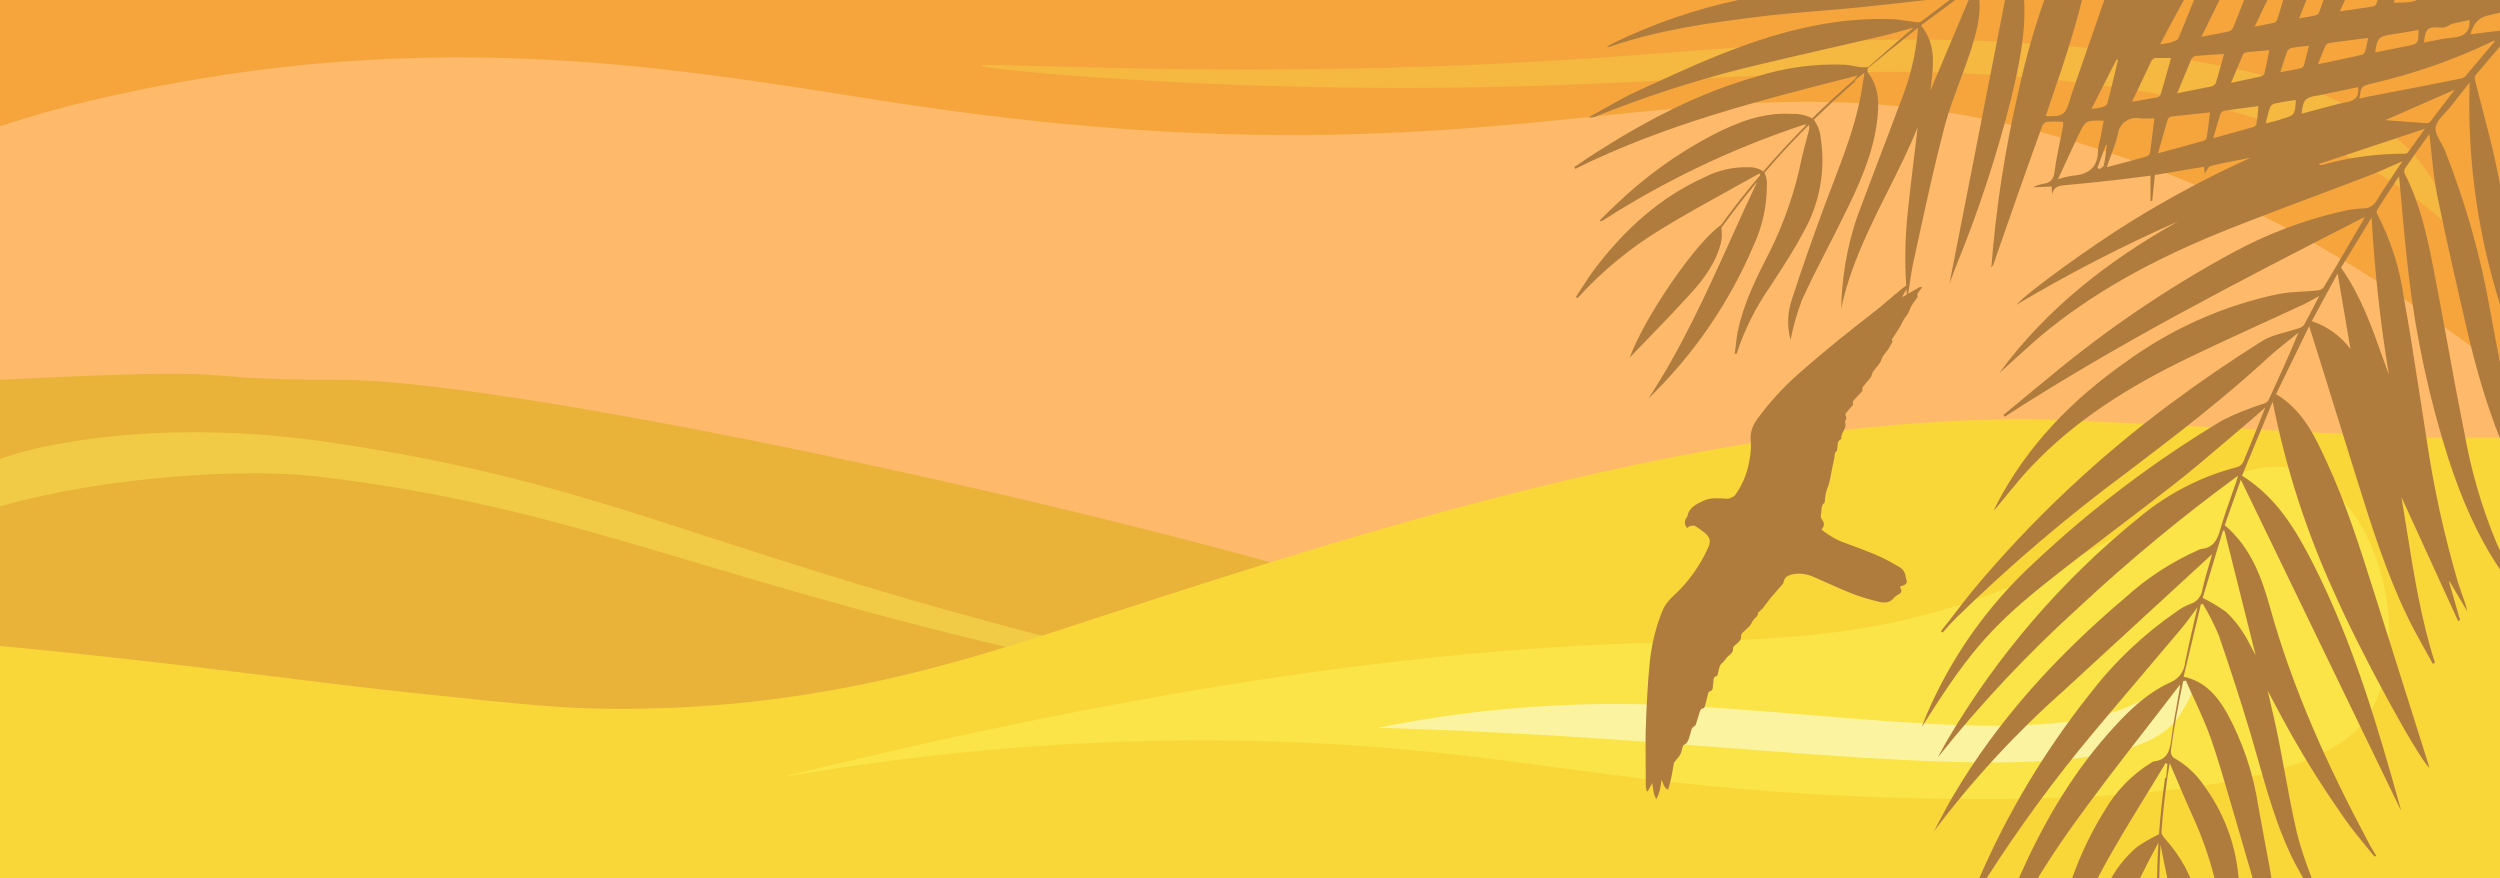 <svg width="316" height="111" viewBox="0 0 316 111" fill="none" xmlns="http://www.w3.org/2000/svg">
  <rect x="0" y="0" width="316" height="111" fill="#333333" stroke="none"/>
  <rect width="316" height="111" rx="9" fill="#FEBA6A"/>
  <path d="M263.465 85.627C276.997 84.224 292.787 82.193 316 80V111H306.5H0V48C34.564 46.29 21 48 43 48C65 48 142.491 64.797 176.342 75.76C191.494 80.683 210.824 87.655 237.787 87.6C244.95 87.589 249.424 87.085 263.465 85.627Z" fill="#E9B33A"/>
  <path d="M0 58C7 55.5 22.659 53.081 41.746 55.922C75.303 60.882 86.47 68.45 129.63 79.817C156.882 86.995 176.73 90.395 176.669 90.819C176.608 91.243 154.203 88.104 127.744 81.909C87.214 72.414 71.183 63.822 39.779 60.188C31.258 59.206 13.791 60.094 2.76075e-05 64L0 58Z" fill="#F1CB45"/>
  <path d="M316 11.815V46.5C302.131 36.065 289.833 28.08 273.553 21.793C217.621 0.338 202.02 25.974 116.12 13.43C90.747 9.726 59.026 2.658 16.717 11.558C8.28 13.31 4.453 14.545 0 15.959V11.558V-6.86646e-05H9.615H306.395H316V11.815Z" fill="#F5A53C"/>
  <path d="M310 29C309.265 25.369 307.393 21.925 304.541 18.959C296.729 10.9 282.566 7.723 263.345 6.009C229.56 2.962 216.93 7.7 172.308 8.63C144.133 9.216 124.04 7.868 124 8.294C123.96 8.721 146.476 10.923 173.65 11.105C215.277 11.38 232.876 6.786 264.256 10.618C272.77 11.662 286.242 13.794 298.732 20.826C302.927 23.177 306.713 25.924 310 29V29Z" fill="#F5B841"/>
  <path d="M-6.10352e-05 81.652V97V111H9.605H306.385H316V96.792V55.319H305.753C271.189 53.609 265.055 53.258 261.937 53.127C220.861 51.46 174.134 66.594 140.334 77.541L139.658 77.76C124.506 82.683 105.176 89.655 78.213 89.6C71.05 89.589 66.576 89.085 52.535 87.627C39.003 86.224 23.212 83.844 -6.10352e-05 81.652Z" fill="#F9D738"/>
  <path d="M291.959 59.981C282.963 55.669 273.825 66.506 253.635 74.351C235.108 81.582 221.431 80.678 204.324 81.401C182.16 82.305 148.517 85.92 99 98.212C133.357 92.301 160.854 93.06 179.936 94.958C199.017 96.856 214.105 100.336 243.183 100.924C291.405 101.9 297.837 93.268 299.731 89.807C304.984 80.208 300.589 64.102 291.959 59.981Z" fill="#FAE447"/>
  <path d="M206.15 88.996C229.52 89.346 259.64 95.416 271.1 88.246C272.02 87.666 276.1 84.956 277.02 85.886C277.94 86.816 275.75 90.026 275.45 90.496C269.57 99.776 237.45 95.816 206.45 93.646C193.9 92.736 183 92.246 174.2 91.996C184.712 89.854 195.423 88.849 206.15 88.996V88.996Z" fill="#FBF39F"/>
  <path fill-rule="evenodd" clip-rule="evenodd" d="M316 23.206C315.828 22.383 315.655 21.56 315.482 20.737C315.005 18.47 314.412 16.203 313.814 13.922C313.486 12.67 313.157 11.413 312.846 10.15C312.783 9.926 312.811 9.686 312.925 9.483C313.903 8.311 314.898 7.156 315.957 5.927C315.971 5.91 315.986 5.894 316 5.877V3.877C315.297 3.967 314.59 4.051 313.868 4.137C313.343 4.199 312.81 4.262 312.266 4.33C312.653 2.986 313.259 2.161 314.682 1.915C315.123 1.815 315.562 1.708 316 1.595V0H305.486C304.975 0.29 304.123 0.324 302.547 0.353C302.589 0.252 302.63 0.152 302.67 0.053C302.677 0.035 302.685 0.018 302.692 0H300.527C300.492 0.121 300.457 0.241 300.421 0.362C300.359 0.537 300.175 0.774 300.017 0.8C299.022 0.965 297.989 1.115 296.879 1.275C296.507 1.329 296.127 1.384 295.737 1.441L295.755 1.415C295.966 0.964 296.166 0.534 296.358 0.119C296.376 0.079 296.395 0.04 296.413 0H293.697C293.51 0.531 293.324 1.053 293.139 1.575L293.136 1.582C293.092 1.67 293.029 1.748 292.951 1.81C292.874 1.872 292.784 1.917 292.688 1.942C292.242 2.044 291.786 2.123 291.25 2.215C291.048 2.25 290.834 2.287 290.606 2.328C290.737 1.999 290.864 1.674 290.989 1.355C291.171 0.894 291.348 0.442 291.527 0H288.6C288.591 0.029 288.582 0.058 288.574 0.086C288.336 0.865 288.097 1.645 287.864 2.425C287.836 2.523 287.786 2.613 287.72 2.69C287.653 2.768 287.57 2.83 287.477 2.872C286.974 2.992 286.462 3.087 285.872 3.197C285.598 3.248 285.306 3.303 284.991 3.364C285.337 2.62 285.651 1.966 285.95 1.344C286.099 1.034 286.245 0.733 286.388 0.432V0.441C286.462 0.292 286.539 0.146 286.615 0H283.648C283.203 1.165 282.752 2.331 282.275 3.487C282.223 3.606 282.144 3.712 282.045 3.797C281.947 3.882 281.83 3.944 281.704 3.978C280.985 4.14 280.266 4.273 279.46 4.422C279.084 4.492 278.69 4.565 278.269 4.646C278.38 4.416 278.491 4.188 278.601 3.963C279.274 2.579 279.909 1.274 280.547 0H277.323C276.666 1.638 276.009 3.265 275.351 4.848C275.247 5.079 274.832 5.208 274.483 5.318C274.421 5.337 274.361 5.356 274.306 5.374C273.886 5.478 273.461 5.555 273.031 5.603C273.178 5.326 273.318 5.059 273.455 4.801C273.86 4.032 274.23 3.331 274.604 2.635C274.81 2.25 275.023 1.869 275.235 1.489C275.512 0.994 275.788 0.5 276.047 0H265.985C264.603 3.982 263.221 7.963 261.837 11.941C261.758 12.169 261.696 12.415 261.626 12.652C261.099 14.513 260.703 14.777 258.585 14.68V14.662C258.964 13.499 259.36 12.341 259.755 11.185C260.279 9.655 260.803 8.126 261.283 6.586C261.963 4.405 262.639 2.221 263.159 0H258.398C257.084 3.743 256.001 7.566 255.158 11.449C253.439 18.81 252.284 26.291 251.705 33.827C251.808 33.692 251.899 33.548 251.978 33.397C252.361 32.301 252.741 31.205 253.121 30.11C253.692 28.466 254.262 26.823 254.842 25.18C255.923 22.098 257.013 19.034 258.128 15.935C258.179 15.806 258.259 15.69 258.361 15.596C258.462 15.502 258.584 15.432 258.717 15.391C259.402 15.356 260.088 15.356 260.773 15.391C260.79 15.569 260.79 15.748 260.773 15.927C260.656 16.551 260.527 17.174 260.398 17.797C260.133 19.081 259.867 20.364 259.701 21.659C259.57 22.704 259.157 23.16 258.146 23.248C257.791 23.322 257.446 23.437 257.118 23.591V23.678L259.332 23.573C259.332 23.836 259.352 24.056 259.37 24.262C259.379 24.365 259.388 24.465 259.394 24.565C259.605 23.538 260.316 23.459 261.151 23.389C263.098 23.233 265.028 23.018 266.967 22.802L267.056 22.792C268.39 22.646 269.724 22.474 271.175 22.287C271.387 22.259 271.601 22.232 271.819 22.203V25.399H272.038L272.381 22.116L278.602 21.08C278.602 21.322 278.63 21.526 278.653 21.695C278.666 21.795 278.678 21.882 278.682 21.958C278.755 21.855 278.824 21.728 278.893 21.598C279.037 21.328 279.185 21.051 279.393 20.992C280.635 20.68 281.896 20.436 283.159 20.191C283.602 20.105 284.046 20.019 284.49 19.93C279.196 22.328 274.065 25.07 269.13 28.138C264.464 31.035 256.248 36.917 254.877 38.523C261.464 34.602 268.284 31.084 275.298 27.989C266.582 32.896 258.788 38.875 252.689 47.171C253.43 46.517 254.144 45.867 254.846 45.229C256.225 43.974 257.557 42.763 258.954 41.64C265.8 36.162 273.532 32.212 281.634 28.99C285.365 27.502 289.131 26.089 292.896 24.676C295.064 23.862 297.232 23.049 299.393 22.221C300.29 21.875 301.17 21.485 302.095 21.074C302.6 20.849 303.12 20.619 303.663 20.386C303.268 20.989 302.88 21.565 302.501 22.125C301.778 23.197 301.091 24.216 300.456 25.276C300.287 25.615 300.022 25.897 299.694 26.088C299.366 26.278 298.989 26.368 298.611 26.347C297.776 26.383 296.946 26.498 296.133 26.689C291.191 27.806 286.432 29.612 281.994 32.053C273.888 36.467 266.236 41.665 259.148 47.575C257.824 48.646 256.515 49.733 255.206 50.82C254.553 51.363 253.899 51.906 253.243 52.447L253.392 52.675C267.78 43.361 283.007 35.56 298.245 27.754L298.848 27.445C298.833 27.528 298.812 27.61 298.786 27.69C298.319 28.488 297.853 29.286 297.387 30.084C296.171 32.168 294.955 34.251 293.716 36.32C293.515 36.55 293.231 36.692 292.925 36.715C292.328 36.775 291.725 36.81 291.123 36.845C290.054 36.907 288.987 36.969 287.952 37.172C280.998 38.639 274.436 41.566 268.699 45.757C261.863 50.542 256.178 56.397 252.311 63.877C252.231 64.032 252.163 64.196 252.093 64.365C252.064 64.436 252.035 64.507 252.004 64.579C252.533 63.955 253.047 63.325 253.558 62.699C254.585 61.442 255.602 60.197 256.705 59.031C262.346 53.044 269.227 48.804 276.564 45.257C279.999 43.604 283.452 42.022 286.923 40.432C288.317 39.793 289.715 39.153 291.115 38.506C291.572 38.294 292.014 38.044 292.536 37.75C292.727 37.642 292.928 37.529 293.145 37.409C293.035 37.623 292.928 37.832 292.823 38.036C292.259 39.138 291.764 40.104 291.238 41.052C291.084 41.258 290.864 41.407 290.614 41.473C290.095 41.654 289.555 41.802 289.015 41.95C287.902 42.254 286.79 42.559 285.861 43.15C281.968 45.608 278.146 48.198 274.437 50.963C265.157 57.834 256.731 65.788 249.341 74.658C248.59 75.577 247.87 76.515 247.146 77.457C246.551 78.233 245.953 79.011 245.334 79.784L245.545 79.96L246.424 78.959C246.506 78.875 246.587 78.791 246.668 78.707C246.91 78.458 247.15 78.21 247.399 77.967C254.118 71.415 261.273 65.323 268.814 59.733C274.965 55.063 281.063 50.41 286.731 45.169C287.545 44.415 288.421 43.722 289.297 43.029C289.706 42.706 290.115 42.382 290.518 42.053C289.323 44.976 288.022 47.803 286.713 50.621C286.577 50.81 286.383 50.949 286.159 51.016C284.369 51.571 282.626 52.269 280.949 53.105C272.344 58.254 264.324 64.321 257.03 71.199C251.17 76.611 246.532 83.211 243.428 90.556C243.276 90.923 243.143 91.278 243.003 91.65C242.972 91.732 242.941 91.815 242.909 91.899C248.489 83.059 251.248 79.609 258.128 74.061C261.219 71.587 264.381 69.186 267.546 66.783C269.996 64.922 272.448 63.061 274.868 61.164C276.988 59.506 279.042 57.755 281.098 56.003C281.949 55.278 282.799 54.553 283.655 53.834C284.237 53.351 284.8 52.853 285.395 52.326C285.698 52.058 286.009 51.783 286.335 51.499C286.061 52.179 285.794 52.848 285.531 53.506C284.857 55.192 284.208 56.816 283.532 58.425C283.449 58.579 283.336 58.714 283.198 58.821C283.06 58.928 282.902 59.006 282.732 59.049C278.241 60.218 274.062 62.361 270.492 65.326C260.693 73.23 252.413 82.847 246.055 93.708C245.81 94.121 245.583 94.543 245.355 94.966C245.215 95.227 245.074 95.487 244.93 95.745C250.361 88.942 256.332 82.589 262.786 76.747C269.146 70.817 275.854 65.271 282.873 60.137C282.854 60.207 282.836 60.281 282.818 60.355C282.776 60.525 282.732 60.704 282.671 60.875C282.461 61.492 282.244 62.107 282.026 62.721C281.532 64.117 281.038 65.512 280.641 66.932C280.263 68.258 279.762 69.232 278.26 69.382C278.08 69.43 277.906 69.497 277.741 69.583C274.411 71.074 271.338 73.083 268.638 75.535C260.106 82.761 252.601 90.89 246.899 100.564C246.301 101.567 245.757 102.602 245.212 103.636C244.956 104.124 244.7 104.611 244.438 105.094C249.315 98.609 254.832 92.63 260.905 87.247C262.862 85.447 264.818 83.648 266.77 81.852C271.085 77.883 275.381 73.933 279.622 70.04C279.519 70.4 279.407 70.777 279.292 71.166C278.982 72.212 278.645 73.349 278.383 74.5C278.337 74.921 278.169 75.319 277.899 75.645C277.628 75.972 277.268 76.211 276.863 76.334C276.233 76.572 275.641 76.9 275.105 77.309C270.888 80.217 267.158 83.772 264.051 87.844C258.445 94.932 253.782 102.715 250.179 111H251.113C255.22 104.578 259.736 98.424 264.631 92.575C266.686 90.113 268.764 87.667 270.842 85.221C272.469 83.306 274.095 81.392 275.711 79.469C276.167 78.931 276.586 78.358 277.048 77.727C277.272 77.421 277.506 77.1 277.759 76.765C277.612 77.405 277.468 78.029 277.326 78.641C276.923 80.38 276.542 82.024 276.204 83.674C276.164 84.233 275.968 84.77 275.639 85.225C275.31 85.679 274.86 86.033 274.341 86.246C271.107 87.712 268.647 90.258 266.327 92.891C261.574 98.314 258.071 104.479 255.184 111H257.581C258.727 109.146 259.908 107.316 261.16 105.533C264.341 101.009 267.733 96.64 271.152 92.236C272.616 90.35 274.085 88.458 275.545 86.544C275.545 86.816 275.545 86.983 275.492 87.15C275.391 87.742 275.285 88.334 275.178 88.925C274.924 90.341 274.67 91.754 274.49 93.172C274.297 94.682 274.103 96.061 272.205 96.245C272.163 96.245 272.13 96.27 272.093 96.296C272.076 96.309 272.058 96.322 272.038 96.333C269.543 97.839 267.472 99.953 266.019 102.478C264.3 105.211 262.97 108.071 261.915 111H265.149C265.196 110.91 265.243 110.82 265.29 110.73C267.064 107.362 269.069 104.094 271.072 100.829C271.967 99.371 272.861 97.913 273.734 96.447L273.963 96.57C273.932 96.915 273.899 97.257 273.866 97.594C273.842 97.841 273.818 98.085 273.796 98.326H273.664C273.321 100.678 273.067 103.066 272.9 105.445C271.942 105.907 271.02 106.438 270.14 107.034C268.821 108.159 267.712 109.502 266.858 111H270.494C271.356 109.254 272.158 107.739 272.821 106.525C272.729 108.01 272.672 109.505 272.648 111H272.936C272.959 109.587 273.012 108.174 273.093 106.762C273.364 108.178 273.653 109.59 273.951 111H276.864C276.657 110.525 276.435 110.054 276.195 109.589C275.513 108.35 274.697 107.19 273.761 106.13C273.716 106.075 273.671 106.022 273.627 105.971C273.371 105.672 273.157 105.422 273.225 104.98C273.229 104.966 273.229 104.951 273.225 104.936C273.392 102.733 273.638 100.547 273.954 98.334H273.945L273.947 98.325C274.052 97.696 274.157 97.067 274.253 96.456C274.567 97.183 274.875 97.909 275.183 98.632C275.822 100.134 276.456 101.626 277.126 103.101C278.296 105.646 279.23 108.29 279.917 111H282.97C282.952 110.837 282.935 110.674 282.917 110.511C282.492 106.43 280.981 102.538 278.541 99.239C277.563 97.8 276.259 96.612 274.736 95.771C274.615 95.661 274.521 95.524 274.462 95.372C274.403 95.22 274.379 95.056 274.393 94.893C274.596 93.365 274.85 91.838 275.123 90.319C275.331 89.16 275.539 88.133 275.75 87.088C275.816 86.764 275.882 86.438 275.949 86.105L276.291 86.026C276.626 86.794 276.978 87.556 277.329 88.319C278.11 90.016 278.892 91.714 279.499 93.471C280.396 96.079 281.164 98.73 281.932 101.382C282.263 102.524 282.593 103.666 282.935 104.804C283.224 105.776 283.503 106.752 283.783 107.728C284.095 108.819 284.407 109.911 284.735 111H287.109C287.027 110.532 286.948 110.065 286.871 109.598C286.711 108.734 286.55 107.871 286.388 107.008C286.078 105.355 285.768 103.703 285.474 102.048C284.855 97.855 283.498 93.803 281.467 90.082C280.237 87.966 278.717 86.114 276.01 85.535C276.737 82.48 277.463 79.43 278.189 76.387L278.444 76.343C279.206 77.607 279.875 78.925 280.448 80.285C281.889 84.481 283.268 88.704 284.534 92.962C284.839 93.993 285.133 95.028 285.426 96.062C286.582 100.128 287.737 104.195 289.551 108.044C289.895 108.79 290.289 109.499 290.681 110.201C290.75 110.325 290.818 110.449 290.887 110.572C290.967 110.715 291.048 110.858 291.129 111H292.192C292.124 110.814 292.056 110.627 291.988 110.441C291.372 108.749 290.755 107.057 290.342 105.314C289.744 102.773 289.27 100.201 288.795 97.628C288.53 96.191 288.265 94.753 287.978 93.322C287.633 91.564 287.22 89.813 286.804 88.051C286.744 87.798 286.685 87.544 286.625 87.29C286.89 87.785 287.152 88.279 287.414 88.771C288.142 90.141 288.865 91.502 289.621 92.839C290.65 94.656 291.704 96.421 292.811 98.168C293.918 99.915 295.105 101.679 296.326 103.435C297.17 104.648 298.06 105.731 298.952 106.817C299.352 107.303 299.752 107.79 300.148 108.29L300.342 108.14C300.273 108.027 300.204 107.914 300.134 107.801C299.918 107.448 299.7 107.092 299.507 106.727C294.358 97.123 289.841 87.264 286.915 76.721C285.843 72.884 284.455 69.127 281.203 66.388C281.644 65.135 282.092 63.874 282.568 62.534C282.786 61.921 283.01 61.291 283.242 60.638L303.452 102.381C303.459 102.338 303.459 102.293 303.452 102.25C300.509 91.715 297.424 81.224 292.46 71.418C290.263 67.081 287.803 62.876 283.391 60.129L287.267 50.779C288.906 59.087 291.513 67.175 295.034 74.877C298.294 82.313 305.526 95.604 307.073 97.061C307.044 96.967 307.026 96.89 307.01 96.822C306.996 96.763 306.983 96.71 306.967 96.658C306.273 94.46 305.581 92.264 304.889 90.069C303.504 85.677 302.12 81.286 300.72 76.879C300.487 76.149 300.256 75.418 300.025 74.687C298.283 69.178 296.541 63.667 294.12 58.443C292.618 55.168 291.089 51.859 287.697 49.813L291.88 41.227C292.302 42.579 292.644 43.668 292.987 44.739C294.463 49.456 295.928 54.168 297.381 58.873C297.525 59.336 297.67 59.799 297.814 60.261C299.667 66.199 301.518 72.129 304.208 77.757C304.938 79.291 305.765 80.775 306.589 82.251C306.896 82.802 307.203 83.351 307.503 83.902L307.776 83.779C306.013 78.254 305.107 72.561 304.201 66.875C303.988 65.532 303.774 64.19 303.549 62.85C305.927 68.065 308.312 73.276 310.702 78.485L310.957 78.389L309.542 73.481H309.621L311.87 77.291C311.69 76.471 311.413 75.7 311.139 74.939C311 74.552 310.861 74.167 310.737 73.78C308.935 67.676 307.575 61.45 306.668 55.151C306.363 53.251 306.071 51.35 305.779 49.449C305.171 45.492 304.563 41.537 303.839 37.593C303.335 33.915 302.199 30.351 300.482 27.058C300.439 26.985 300.413 26.902 300.405 26.817C300.398 26.732 300.409 26.647 300.438 26.567C301.281 25.249 302.144 23.938 302.978 22.674L303.242 22.274C303.366 23.574 303.482 24.871 303.598 26.166C303.85 28.973 304.1 31.771 304.437 34.564C305.358 42.516 307.047 50.36 309.48 57.986C311.104 62.939 313.09 67.7 316 71.965V69.583C315.859 69.286 315.722 68.987 315.587 68.688C313.719 64.208 312.351 59.536 311.51 54.756C310.732 50.904 310.024 47.039 309.316 43.174C308.745 40.053 308.173 36.932 307.565 33.818C306.774 29.762 305.878 25.715 303.971 21.984C303.919 21.881 303.892 21.766 303.892 21.65C303.892 21.535 303.919 21.42 303.971 21.317C304.734 20.212 305.518 19.112 306.295 18.021C306.555 17.656 306.815 17.291 307.073 16.927C307.175 17.758 307.26 18.588 307.345 19.415C307.529 21.21 307.711 22.986 308.066 24.706C309.226 30.386 310.526 36.039 311.835 41.702C312.918 46.38 314.233 50.984 316 55.416V45.82C315.602 43.82 315.23 41.813 314.859 39.807L314.779 39.375C313.569 32.4 311.64 25.569 309.023 18.99C308.892 18.671 308.709 18.344 308.527 18.019C308.15 17.344 307.775 16.674 307.864 16.076C307.956 15.455 308.522 14.843 309.088 14.23C309.331 13.968 309.574 13.706 309.779 13.442C310.247 12.843 310.72 12.249 311.181 11.672C311.517 11.252 311.846 10.839 312.16 10.44C311.846 20.284 313.219 29.6 316 38.475V23.206ZM284.574 81.81C284.744 82.139 284.921 82.479 285.114 82.831L281.168 67.064H280.984C280.408 68.986 279.829 70.905 279.266 72.769C278.978 73.722 278.694 74.661 278.418 75.579C279.447 76.08 280.432 76.668 281.362 77.335C282.179 78.088 282.891 78.947 283.479 79.89C283.884 80.478 284.216 81.119 284.574 81.81ZM292.208 40.59C292.41 40.218 292.611 39.848 292.811 39.48C293.714 37.819 294.597 36.194 295.474 34.564C296.027 37.795 296.563 40.938 297.099 44.116C295.866 42.47 294.16 41.24 292.208 40.59ZM301.954 47.363C301.674 46.603 301.403 45.84 301.131 45.076C299.753 41.201 298.372 37.317 295.904 33.836L299.771 27.506C300.142 34.159 300.871 40.788 301.954 47.363ZM294.159 5.544C294.075 5.6 294.005 5.674 293.954 5.761L293.936 5.787C293.691 6.322 293.477 6.871 293.236 7.488C293.156 7.692 293.074 7.902 292.987 8.122C293.476 8.019 293.956 7.918 294.428 7.82C295.878 7.517 297.249 7.231 298.576 6.919C298.751 6.884 298.927 6.603 298.989 6.401C299.088 6.067 299.152 5.727 299.228 5.328C299.259 5.162 299.293 4.986 299.331 4.795C299.027 4.833 298.727 4.871 298.431 4.909C297.044 5.083 295.74 5.248 294.437 5.436C294.337 5.451 294.242 5.488 294.159 5.544ZM304.006 4.084L302.363 4.338C300.676 4.593 300.447 4.821 300.228 6.63C300.691 6.537 301.151 6.442 301.608 6.348C302.449 6.174 303.283 6.002 304.12 5.848L304.143 5.844C305.658 5.541 305.702 5.532 305.702 3.785L304.006 4.084ZM309.476 3.243C309.24 3.371 309.009 3.496 308.786 3.496C306.827 3.346 306.598 3.487 306.387 5.374C306.732 5.312 307.076 5.242 307.419 5.172C308.228 5.008 309.032 4.845 309.841 4.777C311.229 4.654 312.231 4.286 312.16 2.53C311.924 2.582 311.687 2.63 311.45 2.678C310.964 2.776 310.48 2.874 310.008 3.004C309.828 3.052 309.651 3.148 309.476 3.243ZM267.596 8.096L267.715 7.595L267.531 7.525L264.359 13.767C264.796 13.725 265.231 13.655 265.659 13.556C265.923 13.477 266.309 13.31 266.362 13.108C266.793 11.448 267.196 9.766 267.596 8.096ZM260.132 22.642C260.741 22.449 261.364 22.299 261.995 22.195V22.212C264.016 22.046 265.211 21.15 265.185 18.955C265.233 18.494 265.327 18.038 265.466 17.595C265.557 17.12 265.646 16.645 265.735 16.167C265.791 15.866 265.847 15.564 265.905 15.259C264.714 15.227 264.147 15.212 263.75 15.465C263.389 15.695 263.169 16.149 262.751 17.015C262.724 17.068 262.663 17.12 262.663 17.182L260.132 22.642ZM265.123 21.185L265.325 21.378C265.384 21.34 265.448 21.304 265.511 21.268C265.72 21.151 265.925 21.036 265.931 20.834C266.079 20.183 266.159 19.537 266.243 18.856C266.264 18.684 266.286 18.509 266.309 18.332H266.177L265.123 21.185ZM271.566 19.625C271.649 19.549 271.715 19.455 271.757 19.35C271.906 18.314 272.028 17.298 272.151 16.271C272.204 15.837 272.256 15.402 272.311 14.961C272.074 14.961 271.849 14.967 271.632 14.973C271.22 14.985 270.837 14.995 270.457 14.961C270.142 14.895 269.818 14.896 269.503 14.964C269.189 15.032 268.893 15.165 268.634 15.355C268.375 15.544 268.158 15.786 267.998 16.064C267.838 16.343 267.739 16.652 267.706 16.971C267.474 17.913 267.135 18.828 266.773 19.807C266.614 20.235 266.452 20.674 266.292 21.133C268.128 20.667 269.71 20.228 271.274 19.789C271.382 19.757 271.482 19.701 271.566 19.625ZM269.486 12.859C269.894 11.995 270.285 11.177 270.67 10.372C271.106 9.459 271.533 8.564 271.968 7.639C272.024 7.555 272.098 7.483 272.184 7.43C272.271 7.377 272.368 7.344 272.469 7.332H274.42C274.355 7.563 274.291 7.793 274.227 8.024C273.871 9.301 273.517 10.572 273.137 11.844C273.107 11.943 273.056 12.034 272.988 12.111C272.92 12.188 272.836 12.25 272.741 12.292C272.14 12.407 271.532 12.51 270.877 12.62C270.439 12.694 269.979 12.771 269.486 12.859ZM278.839 17.574C278.898 17.491 278.938 17.396 278.954 17.296V17.261C279.058 16.59 279.14 15.911 279.228 15.188C279.267 14.87 279.306 14.544 279.349 14.206C279.043 14.238 278.74 14.269 278.441 14.3C277.082 14.439 275.786 14.573 274.49 14.724C274.391 14.74 274.297 14.779 274.215 14.836C274.133 14.894 274.064 14.97 274.016 15.057C273.706 16.077 273.417 17.106 273.102 18.222C272.997 18.596 272.889 18.98 272.777 19.377C273.058 19.301 273.335 19.226 273.608 19.152C275.384 18.672 277.004 18.234 278.611 17.77C278.701 17.723 278.779 17.656 278.839 17.574ZM275.191 11.788C275.324 11.467 275.454 11.154 275.581 10.846C276.07 9.66 276.526 8.557 277.003 7.437C277.071 7.337 277.159 7.251 277.262 7.186C277.365 7.121 277.48 7.078 277.601 7.06C278.427 6.983 279.253 6.934 280.124 6.883C280.448 6.864 280.777 6.844 281.116 6.823C281.041 7.094 280.969 7.362 280.897 7.627C280.628 8.616 280.37 9.567 280.079 10.501C280.018 10.61 279.935 10.704 279.835 10.779C279.735 10.853 279.62 10.905 279.499 10.931C278.892 11.059 278.274 11.178 277.631 11.301C276.863 11.448 276.058 11.603 275.191 11.788ZM284.771 16.076C284.947 16.023 285.219 15.848 285.219 15.69V15.654C285.325 15.059 285.379 14.425 285.436 13.747C285.446 13.635 285.455 13.522 285.465 13.407C285.182 13.444 284.903 13.481 284.627 13.517C283.415 13.675 282.271 13.825 281.133 14.004C281.023 14.036 280.922 14.092 280.837 14.168C280.752 14.244 280.685 14.338 280.641 14.443C280.46 15.024 280.292 15.613 280.111 16.25C280.002 16.634 279.888 17.035 279.762 17.463C280.598 17.228 281.388 17.012 282.154 16.802C283.048 16.557 283.91 16.322 284.771 16.076ZM282.118 10.451C283.517 10.154 284.688 9.906 285.852 9.641V9.606C285.929 9.589 286.002 9.555 286.064 9.506C286.126 9.458 286.177 9.396 286.212 9.325C286.391 8.574 286.544 7.823 286.707 7.017C286.752 6.796 286.797 6.571 286.845 6.34C286.628 6.359 286.414 6.376 286.204 6.394C285.419 6.459 284.682 6.52 283.989 6.603C283.901 6.611 283.815 6.635 283.737 6.676C283.658 6.717 283.589 6.773 283.532 6.84C283.108 7.817 282.697 8.806 282.231 9.927C282.156 10.106 282.081 10.289 282.003 10.475L282.118 10.451ZM286.361 15.628L288.251 15.119V15.084C289.16 14.831 289.61 14.706 289.852 14.411C290.09 14.12 290.127 13.666 290.201 12.766C290.207 12.755 290.194 12.739 290.163 12.704C290.148 12.687 290.128 12.664 290.105 12.634C289.995 12.652 289.885 12.669 289.776 12.687C289.007 12.809 288.238 12.931 287.469 13.1C287.348 13.138 287.236 13.201 287.142 13.286C287.048 13.371 286.974 13.475 286.924 13.591C286.782 13.998 286.676 14.414 286.555 14.887C286.496 15.118 286.434 15.363 286.361 15.628ZM288.22 9.129C288.358 8.72 288.481 8.343 288.597 7.985C288.764 7.474 288.917 7.002 289.085 6.533C289.137 6.42 289.213 6.319 289.307 6.238C289.401 6.156 289.511 6.095 289.63 6.059C290.131 5.963 290.64 5.909 291.204 5.849C291.412 5.827 291.628 5.804 291.853 5.778C291.761 6.132 291.676 6.477 291.593 6.814C291.471 7.314 291.352 7.796 291.221 8.263C291.191 8.344 291.144 8.418 291.084 8.48C291.023 8.542 290.95 8.591 290.869 8.623C290.382 8.739 289.886 8.827 289.345 8.922C288.992 8.984 288.62 9.05 288.22 9.129ZM298.066 11.01L292.794 12.117V12.081C291.3 12.397 291.107 12.634 290.931 14.373C291.538 14.215 292.141 14.05 292.742 13.885C294.081 13.518 295.41 13.153 296.757 12.88C297.846 12.661 298.171 12.117 298.066 11.01ZM303.804 19.429C303.997 19.429 304.287 19.394 304.384 19.263V19.227C304.792 18.686 305.182 18.138 305.596 17.555C305.887 17.147 306.19 16.721 306.519 16.269L293.136 20.72L293.189 20.852C293.279 20.865 293.371 20.865 293.461 20.852C296.83 19.918 300.308 19.44 303.804 19.429ZM307.017 15.513C307.095 15.476 307.165 15.422 307.222 15.356V15.321C307.786 14.596 308.343 13.866 308.892 13.146C309.36 12.532 309.823 11.925 310.28 11.335L301.493 15.189L301.882 15.219C303.4 15.334 305.083 15.462 306.765 15.575C306.852 15.572 306.938 15.551 307.017 15.513ZM311.018 9.939C311.28 9.893 311.52 9.763 311.703 9.571V9.536C312.117 9.048 312.528 8.559 312.939 8.071C313.743 7.115 314.545 6.16 315.359 5.225L315.262 5.128L314.858 5.322C310.084 7.596 305.075 9.342 299.92 10.527L299.818 10.554C298.452 10.904 298.439 10.908 298.233 12.468C298.322 12.446 298.411 12.424 298.501 12.401C298.702 12.351 298.905 12.3 299.112 12.257C303.11 11.493 307.046 10.729 311.018 9.939Z" fill="#AF7C3E"/>
  <path d="M219.707 0H243.446C240.533 0.337 237.644 0.661 234.79 0.95C233.143 1.116 231.491 1.251 229.84 1.386C227.482 1.579 225.124 1.772 222.778 2.056C216.232 2.846 209.711 3.759 203.446 5.91C203.327 5.922 203.206 5.922 203.086 5.91C203.212 5.839 203.321 5.775 203.421 5.717C203.608 5.608 203.761 5.519 203.921 5.445C208.952 3.006 214.252 1.18 219.707 0Z" fill="#AF7C3E"/>
  <path d="M246.421 0H247.142L242.813 3.206C244.697 5.542 244.403 8.046 244.111 10.53C244.075 10.837 244.039 11.143 244.008 11.449L248.831 0H250.195C250.368 2.101 249.801 4.132 249.183 6.129C248.744 7.526 248.231 8.899 247.718 10.272C247.009 12.169 246.301 14.063 245.791 16.014C244.56 20.691 243.531 25.42 242.504 30.145C242.285 31.15 242.066 32.155 241.846 33.16C241.656 34.022 241.529 34.899 241.401 35.778C241.304 36.448 241.207 37.118 241.081 37.786C240.73 34.145 240.748 30.477 241.134 26.839C241.386 24.411 241.681 21.988 241.969 19.617C242.113 18.43 242.256 17.256 242.391 16.102C241.305 18.795 239.989 21.42 238.665 24.061C236.273 28.834 233.856 33.657 232.725 39.015C232.797 35.135 233.454 31.287 234.676 27.603C235.621 25.046 236.589 22.501 237.558 19.955C238.446 17.624 239.333 15.292 240.203 12.95C241.439 9.932 242.198 6.739 242.452 3.487L238.753 6.454L236.046 8.666C236.066 8.74 236.061 8.824 236.057 8.904C236.051 9.006 236.046 9.103 236.09 9.167C237.619 11.089 237.531 13.328 237.233 15.549C236.662 19.807 234.851 23.652 232.971 27.445C232.31 28.799 231.622 30.144 230.933 31.49C229.835 33.635 228.736 35.784 227.743 37.979C227.135 39.597 226.662 41.262 226.328 42.957C225.859 41.245 225.927 39.432 226.521 37.76C227.778 33.853 229.157 29.99 230.572 26.137C230.92 25.198 231.279 24.263 231.638 23.328C233.037 19.68 234.437 16.033 235.185 12.169C235.297 11.576 235.392 10.976 235.493 10.33C235.551 9.962 235.611 9.58 235.677 9.176L234.465 10.141L234.544 10.238C232.786 11.809 230.985 13.442 229.272 15.136C229.777 15.834 230.081 16.657 230.15 17.516C230.77 21.632 229.977 25.837 227.901 29.446C226.863 31.41 225.652 33.282 224.444 35.149C224.21 35.51 223.977 35.871 223.745 36.232C221.917 38.835 220.489 41.697 219.509 44.721H219.272C219.316 44.401 219.352 44.08 219.388 43.759C219.46 43.112 219.532 42.467 219.667 41.833C220.414 38.241 222.071 34.992 223.721 31.755L223.78 31.641C225.6 27.942 226.932 24.023 227.743 19.982C227.904 19.245 228.102 18.513 228.3 17.783C228.425 17.322 228.55 16.862 228.665 16.401C228.692 16.197 228.692 15.99 228.665 15.786C227.128 17.287 225.669 18.832 224.272 20.413C223.87 20.855 223.485 21.306 223.093 21.764L223.033 21.835C223.282 22.385 223.385 22.989 223.332 23.591C223.311 26.134 222.751 28.645 221.688 30.956C218.594 38.262 214.058 44.87 208.349 50.384C212.544 44.016 215.666 37.11 218.786 30.207C219.882 27.782 220.977 25.359 222.119 22.959C220.546 24.846 219.026 26.804 217.585 28.788C217.656 29.33 217.656 29.879 217.585 30.421C217.005 33.116 215.397 35.249 213.595 37.215C211.636 39.367 209.605 41.465 207.585 43.55C207.051 44.102 206.517 44.653 205.986 45.204C207.989 39.849 214.457 30.526 217.541 28.436C219.114 26.277 220.748 24.161 222.506 22.125L222.383 21.923C221.11 22.64 219.831 23.347 218.551 24.054C215.731 25.612 212.91 27.17 210.16 28.849C206.158 31.254 202.531 34.232 199.395 37.69L199.193 37.54C199.446 37.162 199.693 36.779 199.941 36.395C200.486 35.55 201.032 34.703 201.636 33.906C205.362 29.016 209.791 24.96 215.458 22.397C217.143 21.528 219.02 21.096 220.915 21.141C221.612 21.092 222.305 21.277 222.883 21.668L224.096 20.281C225.461 18.747 226.873 17.246 228.331 15.777C228.218 15.759 228.102 15.759 227.989 15.777C219.059 18.725 210.536 22.783 202.62 27.857C202.523 27.911 202.42 27.952 202.313 27.98L202.216 27.848C202.386 27.681 202.555 27.513 202.724 27.345C203.173 26.896 203.621 26.45 204.088 26.022C207.778 22.445 211.966 19.417 216.521 17.033C219.667 15.426 222.927 14.153 226.539 14.399C227.415 14.363 228.285 14.56 229.061 14.97C230.783 13.267 232.567 11.625 234.394 10.053L234.799 9.544L234.397 9.646C222.412 12.694 210.35 15.761 199.114 21.343L199 21.106C199.879 20.509 200.757 19.912 201.636 19.35C208.016 15.277 214.659 11.757 221.996 9.694C225.624 8.532 229.429 8.02 233.235 8.184C233.618 8.21 233.999 8.283 234.381 8.357C234.636 8.406 234.893 8.456 235.15 8.491C235.475 8.513 235.801 8.513 236.126 8.491L240.862 4.356C240.94 4.29 241.02 4.224 241.104 4.154C241.314 3.98 241.557 3.778 241.907 3.478C241.419 3.61 240.959 3.739 240.517 3.863C239.55 4.133 238.67 4.379 237.778 4.584C235.634 5.087 233.487 5.579 231.339 6.071C227.493 6.953 223.646 7.834 219.817 8.781C213.651 10.364 207.595 12.349 201.689 14.724C201.418 14.862 201.106 14.899 200.81 14.829C201.458 14.477 202.099 14.113 202.739 13.749C204.158 12.943 205.574 12.138 207.058 11.467C207.468 11.28 207.878 11.092 208.289 10.904C212.19 9.118 216.12 7.319 220.151 5.857C226.275 3.636 232.602 2.17 239.201 2.425C239.787 2.446 240.373 2.538 240.959 2.63C241.322 2.687 241.685 2.744 242.048 2.785C242.298 2.851 242.563 2.836 242.804 2.741C243.836 1.977 244.854 1.199 245.886 0.409C246.064 0.273 246.242 0.137 246.421 0Z" fill="#AF7C3E"/>
  <path d="M253.44 0H255.851C256.094 4.223 255.187 8.365 254.201 12.485C252.384 19.706 250.055 26.788 247.232 33.678C247.033 34.17 246.848 34.673 246.629 35.27C246.559 35.46 246.485 35.66 246.406 35.872C247.74 29.08 249.061 22.341 250.382 15.598C251.399 10.411 252.416 5.22 253.44 0Z" fill="#AF7C3E"/>
  <path d="M213.264 66.748C212.923 66.36 212.876 65.919 213.13 65.496C213.186 65.404 213.28 65.318 213.298 65.219C213.499 64.15 214.394 63.74 215.264 63.319C216.133 62.899 217.082 62.971 218.018 63.019C218.18 63.027 218.362 63.08 218.5 63.027C218.787 62.916 219.145 62.811 219.307 62.595C220.44 61.053 221.02 59.309 221.241 57.452C221.308 56.895 221.355 56.322 221.294 55.768C221.178 54.713 221.51 53.799 222.118 52.965C223.639 50.885 225.387 48.968 227.334 47.246C230.368 44.569 233.518 42.027 236.726 39.548C237.952 38.601 239.099 37.568 240.29 36.58C240.54 36.373 240.815 36.193 241.075 36L241.197 36.084C241.08 36.322 240.972 36.564 240.845 36.794C240.717 37.025 240.552 37.262 240.448 37.556C240.543 37.503 240.638 37.451 240.732 37.396C241.327 37.047 241.919 36.693 242.521 36.353C242.628 36.294 242.773 36.299 243 36.255C242.834 36.483 242.739 36.604 242.655 36.732C242.517 36.942 242.28 37.092 242.381 37.427C242.422 37.566 242.227 37.793 242.101 37.953C241.769 38.371 241.483 38.795 241.318 39.319C241.196 39.704 240.86 40.024 240.643 40.385C240.483 40.649 240.374 40.942 240.218 41.208C239.961 41.64 239.689 42.071 239.414 42.491C239.28 42.698 239.057 42.868 239.198 43.16C239.216 43.199 239.174 43.274 239.145 43.326C239.012 43.568 238.881 43.812 238.736 44.045C238.442 44.521 237.999 44.873 237.816 45.462C237.647 46.003 237.127 46.441 236.779 46.935C236.683 47.072 236.645 47.247 236.582 47.404C236.543 47.503 236.526 47.62 236.463 47.698C236.193 48.042 235.914 48.379 235.628 48.711C235.485 48.878 235.315 49.016 235.427 49.277C235.453 49.338 235.358 49.468 235.291 49.542C235.039 49.825 234.773 50.094 234.519 50.374C234.334 50.578 234.096 50.76 234.23 51.093C234.252 51.148 234.155 51.258 234.091 51.329C233.829 51.633 233.554 51.926 233.303 52.237C233.252 52.3 233.257 52.434 233.286 52.519C233.367 52.752 233.454 52.975 233.24 53.188C233.223 53.205 233.21 53.226 233.202 53.249C233.194 53.272 233.192 53.296 233.195 53.319C233.528 54.111 232.671 54.672 232.746 55.414C232.744 55.438 232.737 55.461 232.725 55.481C232.713 55.501 232.696 55.519 232.675 55.532C232.17 55.801 232.311 56.295 232.226 56.709C232.207 56.801 232.235 56.942 232.181 56.98C231.846 57.218 231.911 57.571 231.853 57.894C231.765 58.398 231.651 58.901 231.542 59.399C231.381 60.136 231.309 60.909 231.024 61.597C230.777 62.191 230.686 62.773 230.658 63.389C230.656 63.46 230.626 63.528 230.575 63.579C230.241 63.84 230.255 64.207 230.223 64.563C230.203 64.788 230.162 65.011 230.148 65.236C230.146 65.329 230.164 65.421 230.203 65.507C230.251 65.59 230.305 65.671 230.363 65.748C230.631 66.191 230.605 66.503 230.25 66.904C230.295 66.967 230.347 67.025 230.405 67.078C231.161 67.627 231.931 68.151 232.825 68.486C234.298 69.038 235.784 69.566 237.228 70.182C238.222 70.608 239.176 71.135 240.104 71.686C240.327 71.814 240.512 71.993 240.645 72.206C240.777 72.419 240.853 72.661 240.864 72.909C240.873 72.981 240.894 73.05 240.926 73.114C241.124 73.588 241.001 73.858 240.492 74.032C240.389 74.068 240.283 74.094 240.153 74.132C240.176 74.232 240.21 74.328 240.255 74.42C240.463 74.74 240.235 74.996 240.024 75.105C239.75 75.244 239.508 75.433 239.311 75.663C238.832 76.217 238.137 76.23 237.496 76.068C236.376 75.785 235.253 75.481 234.184 75.06C232.529 74.409 230.916 73.655 229.289 72.938C228.412 72.552 227.478 72.4 226.556 72.595C226.071 72.698 225.507 72.96 225.446 73.609C225.433 73.679 225.4 73.745 225.349 73.799C224.856 74.374 224.348 74.938 223.864 75.521C223.494 75.968 223.16 76.442 222.798 76.896C222.669 77.041 222.531 77.179 222.384 77.309C222.324 77.368 222.209 77.429 222.21 77.486C222.223 77.912 221.836 78.077 221.628 78.36C221.456 78.596 221.359 78.886 221.169 79.105C220.909 79.404 220.583 79.65 220.304 79.936C220.196 80.046 220.058 80.213 220.075 80.338C220.15 80.933 219.719 81.201 219.339 81.525C219.213 81.632 219.039 81.8 219.052 81.923C219.112 82.467 218.713 82.703 218.377 82.997C218.249 83.109 218.174 83.273 218.06 83.402C217.931 83.55 217.779 83.681 217.65 83.834C217.543 83.96 217.416 84.092 217.368 84.242C217.259 84.584 217.198 84.94 217.108 85.287C217.091 85.35 217.04 85.445 216.989 85.455C216.576 85.542 216.589 85.851 216.57 86.153C216.556 86.368 216.513 86.581 216.506 86.796C216.497 87.084 216.438 87.309 216.098 87.395C216.014 87.416 215.932 87.553 215.906 87.651C215.77 88.16 215.653 88.674 215.526 89.186C215.475 89.396 215.392 89.552 215.12 89.586C215.021 89.599 214.909 89.782 214.867 89.907C214.685 90.465 214.541 91.034 214.347 91.588C214.301 91.72 214.116 91.804 214.004 91.92C213.921 91.992 213.856 92.081 213.812 92.179C213.696 92.558 213.623 92.949 213.489 93.32C213.369 93.655 213.235 93.996 212.84 94.15C212.769 94.178 212.724 94.299 212.696 94.386C212.589 94.716 212.538 95.071 212.382 95.378C212.238 95.661 211.982 95.892 211.783 96.151C211.708 96.252 211.602 96.36 211.579 96.476C211.462 97.075 211.385 97.681 211.258 98.275C211.15 98.783 210.995 99.282 210.848 99.822C210.23 99.534 210.276 98.986 210.012 98.578C209.937 99.399 209.781 100.189 209.372 101C208.923 100.374 209.012 99.682 208.827 98.986L208.283 100.019L208.146 100.012C208.105 99.817 208.038 99.624 208.031 99.427C208.014 98.924 208.022 98.42 208.022 97.917C208.022 95.83 207.963 93.744 208.038 91.658C208.131 89.072 208.262 86.484 208.51 83.909C208.735 81.607 209.246 79.349 210.137 77.189C210.429 76.484 210.893 75.887 211.479 75.355C212.799 74.149 213.933 72.767 214.846 71.252C215.26 70.57 215.627 69.863 215.943 69.135C216.281 68.358 216.13 67.883 215.452 67.325C215.097 67.042 214.726 66.778 214.342 66.533C214.047 66.337 213.471 66.465 213.264 66.748Z" fill="#AF7C3E"/>
</svg>

